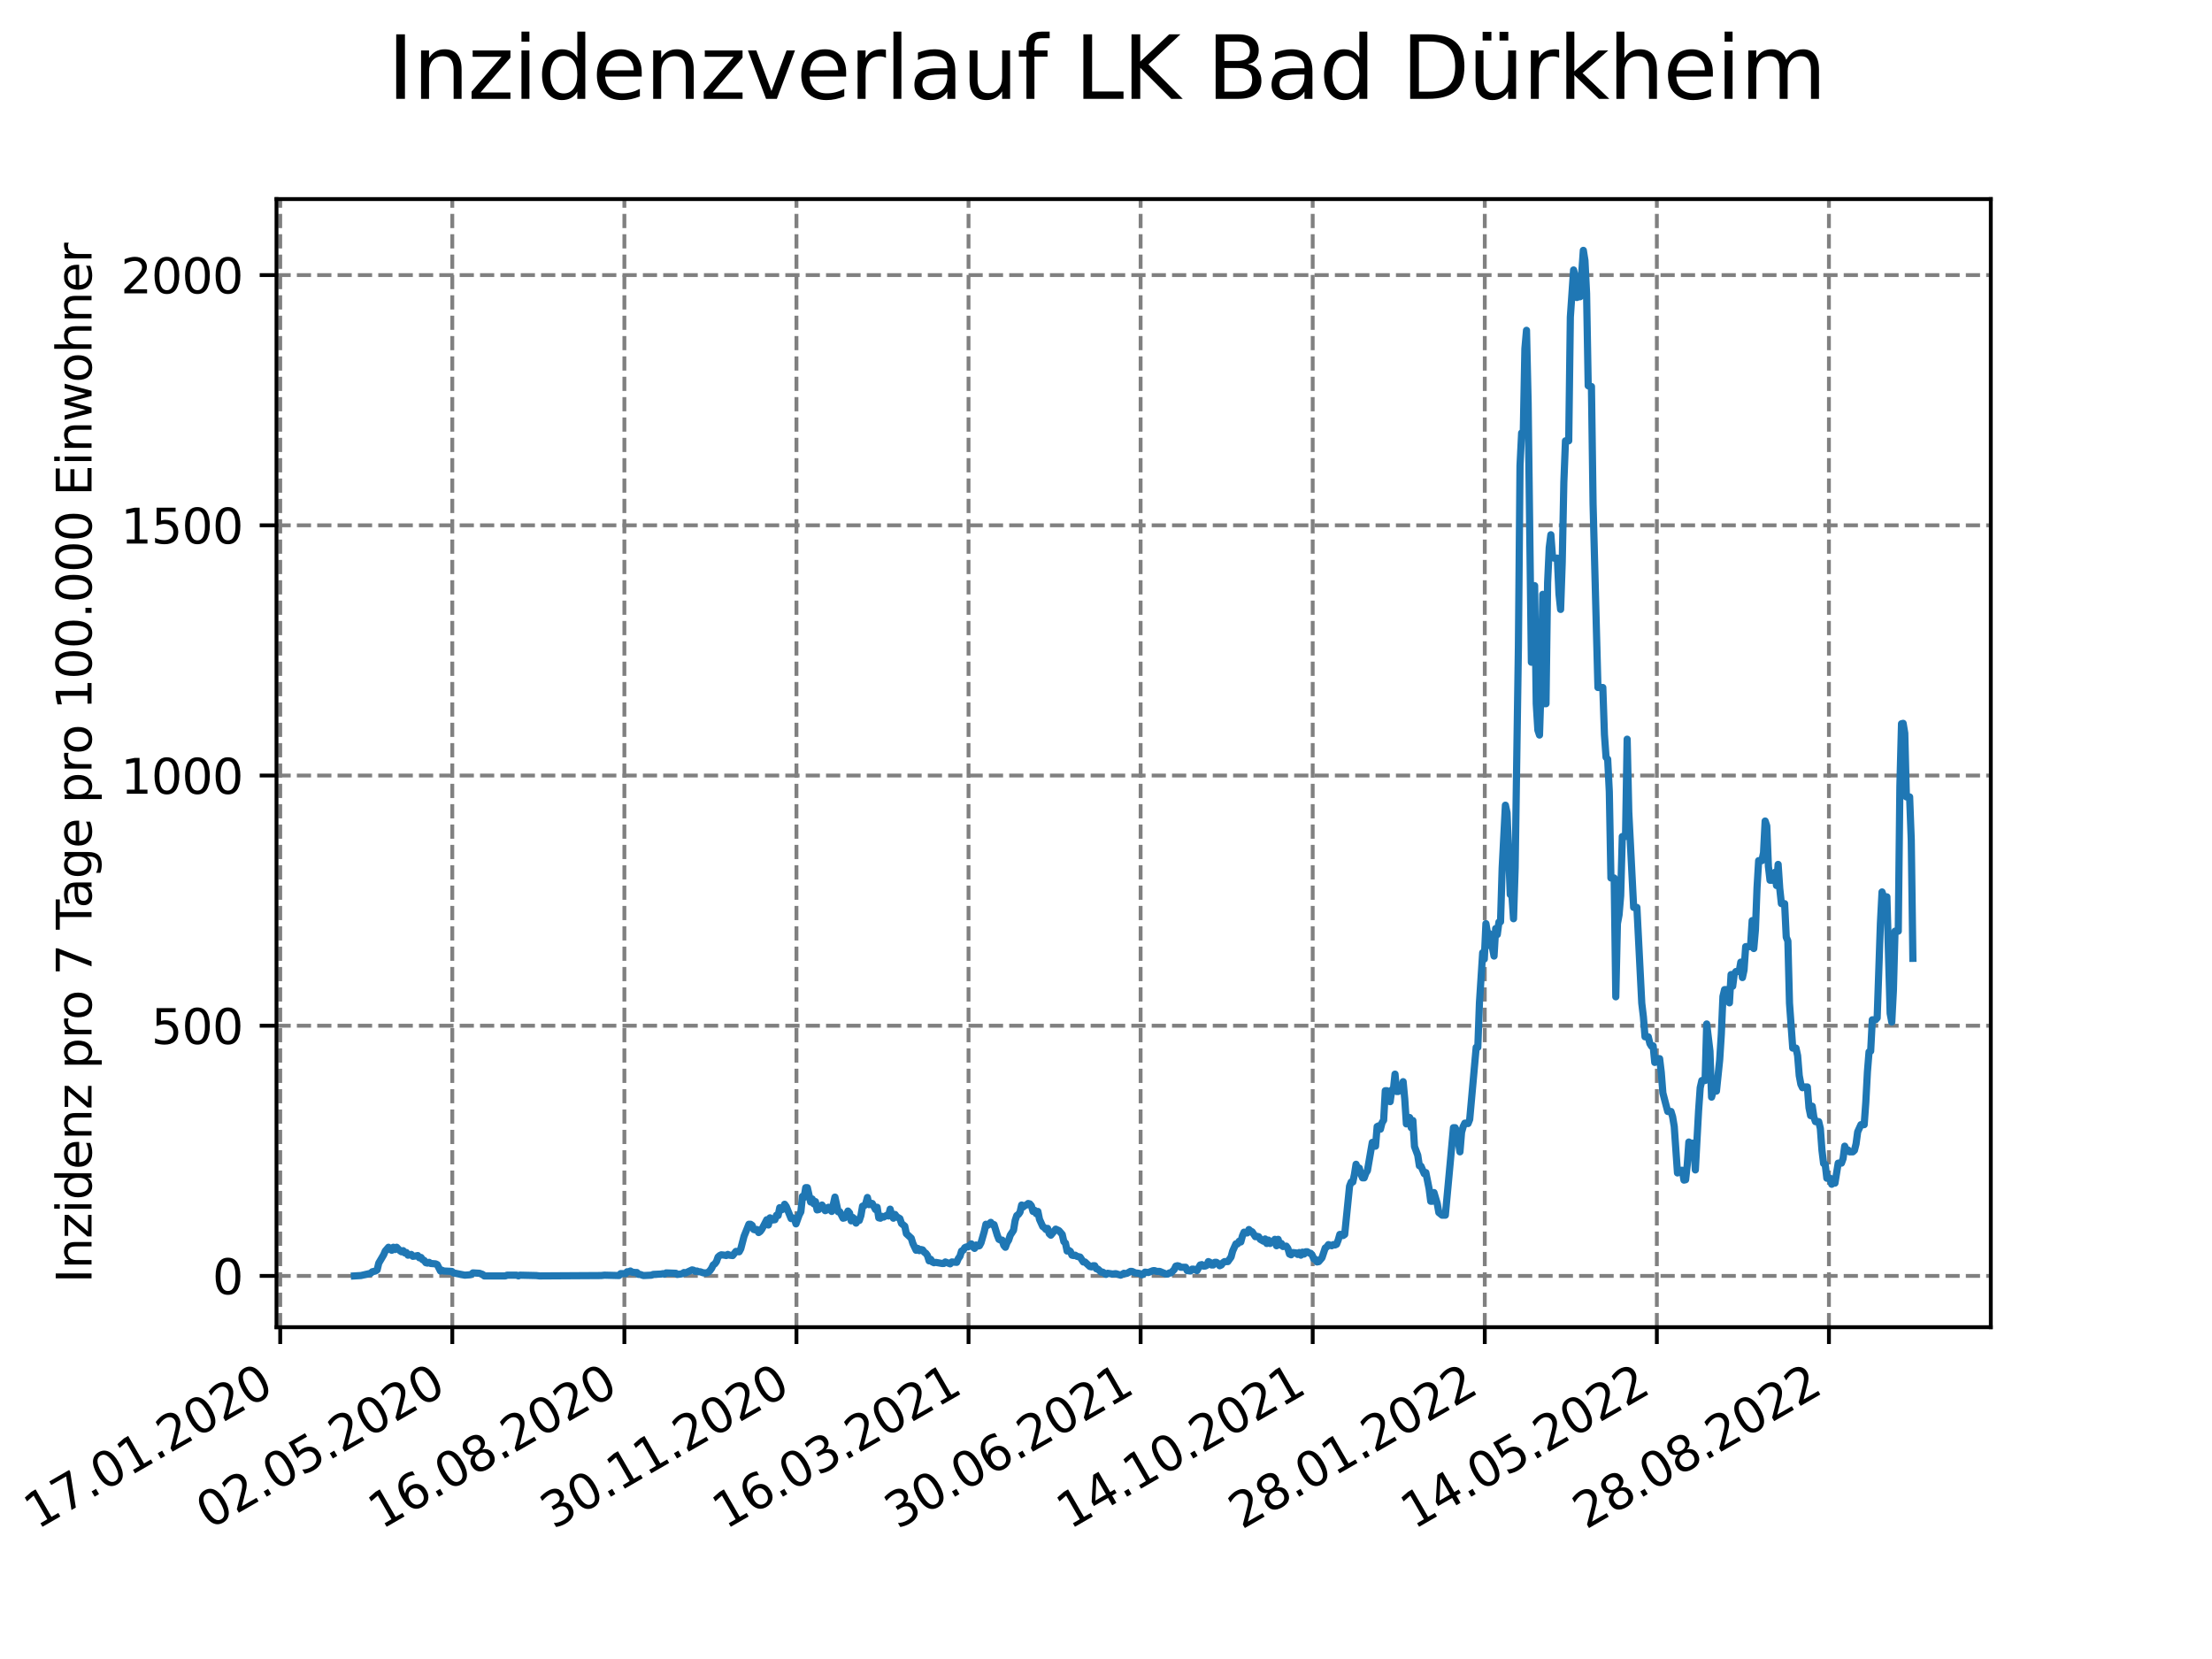 <?xml version="1.0" encoding="utf-8" standalone="no"?>
<!DOCTYPE svg PUBLIC "-//W3C//DTD SVG 1.1//EN"
  "http://www.w3.org/Graphics/SVG/1.1/DTD/svg11.dtd">
<svg xmlns:xlink="http://www.w3.org/1999/xlink" width="460.8pt" height="345.6pt" viewBox="0 0 460.8 345.6" xmlns="http://www.w3.org/2000/svg" version="1.1">
 <defs>
  <style type="text/css">*{stroke-linejoin: round; stroke-linecap: butt}</style>
 </defs>
 <g id="figure_1">
  <g id="patch_1">
   <path d="M 0 345.6 
L 460.8 345.6 
L 460.8 0 
L 0 0 
z
" style="fill: #ffffff"/>
  </g>
  <g id="axes_1">
   <g id="patch_2">
    <path d="M 57.6 276.48 
L 414.72 276.48 
L 414.72 41.472 
L 57.6 41.472 
z
" style="fill: #ffffff"/>
   </g>
   <g id="matplotlib.axis_1">
    <g id="xtick_1">
     <g id="line2d_1">
      <path d="M 58.375 276.48 
L 58.375 41.472 
" clip-path="url(#p7e51a3eec5)" style="fill: none; stroke-dasharray: 2.96,1.28; stroke-dashoffset: 0; stroke: #808080; stroke-width: 0.8"/>
     </g>
     <g id="line2d_2">
      <defs>
       <path id="m99f8547576" d="M 0 0 
L 0 3.5 
" style="stroke: #000000; stroke-width: 0.8"/>
      </defs>
      <g>
       <use xlink:href="#m99f8547576" x="58.375" y="276.48" style="stroke: #000000; stroke-width: 0.8"/>
      </g>
     </g>
     <g id="text_1">
      <!-- 17.01.2020 -->
      <g transform="translate(7.75 318.689) rotate(-30) scale(0.1 -0.1)">
       <defs>
        <path id="DejaVuSans-31" d="M 794 531 
L 1825 531 
L 1825 4091 
L 703 3866 
L 703 4441 
L 1819 4666 
L 2450 4666 
L 2450 531 
L 3481 531 
L 3481 0 
L 794 0 
L 794 531 
z
" transform="scale(0.016)"/>
        <path id="DejaVuSans-37" d="M 525 4666 
L 3525 4666 
L 3525 4397 
L 1831 0 
L 1172 0 
L 2766 4134 
L 525 4134 
L 525 4666 
z
" transform="scale(0.016)"/>
        <path id="DejaVuSans-2e" d="M 684 794 
L 1344 794 
L 1344 0 
L 684 0 
L 684 794 
z
" transform="scale(0.016)"/>
        <path id="DejaVuSans-30" d="M 2034 4250 
Q 1547 4250 1301 3770 
Q 1056 3291 1056 2328 
Q 1056 1369 1301 889 
Q 1547 409 2034 409 
Q 2525 409 2770 889 
Q 3016 1369 3016 2328 
Q 3016 3291 2770 3770 
Q 2525 4250 2034 4250 
z
M 2034 4750 
Q 2819 4750 3233 4129 
Q 3647 3509 3647 2328 
Q 3647 1150 3233 529 
Q 2819 -91 2034 -91 
Q 1250 -91 836 529 
Q 422 1150 422 2328 
Q 422 3509 836 4129 
Q 1250 4750 2034 4750 
z
" transform="scale(0.016)"/>
        <path id="DejaVuSans-32" d="M 1228 531 
L 3431 531 
L 3431 0 
L 469 0 
L 469 531 
Q 828 903 1448 1529 
Q 2069 2156 2228 2338 
Q 2531 2678 2651 2914 
Q 2772 3150 2772 3378 
Q 2772 3750 2511 3984 
Q 2250 4219 1831 4219 
Q 1534 4219 1204 4116 
Q 875 4013 500 3803 
L 500 4441 
Q 881 4594 1212 4672 
Q 1544 4750 1819 4750 
Q 2544 4750 2975 4387 
Q 3406 4025 3406 3419 
Q 3406 3131 3298 2873 
Q 3191 2616 2906 2266 
Q 2828 2175 2409 1742 
Q 1991 1309 1228 531 
z
" transform="scale(0.016)"/>
       </defs>
       <use xlink:href="#DejaVuSans-31"/>
       <use xlink:href="#DejaVuSans-37" x="63.623"/>
       <use xlink:href="#DejaVuSans-2e" x="127.246"/>
       <use xlink:href="#DejaVuSans-30" x="159.033"/>
       <use xlink:href="#DejaVuSans-31" x="222.656"/>
       <use xlink:href="#DejaVuSans-2e" x="286.279"/>
       <use xlink:href="#DejaVuSans-32" x="318.066"/>
       <use xlink:href="#DejaVuSans-30" x="381.689"/>
       <use xlink:href="#DejaVuSans-32" x="445.312"/>
       <use xlink:href="#DejaVuSans-30" x="508.936"/>
      </g>
     </g>
    </g>
    <g id="xtick_2">
     <g id="line2d_3">
      <path d="M 94.222 276.48 
L 94.222 41.472 
" clip-path="url(#p7e51a3eec5)" style="fill: none; stroke-dasharray: 2.96,1.28; stroke-dashoffset: 0; stroke: #808080; stroke-width: 0.8"/>
     </g>
     <g id="line2d_4">
      <g>
       <use xlink:href="#m99f8547576" x="94.222" y="276.48" style="stroke: #000000; stroke-width: 0.8"/>
      </g>
     </g>
     <g id="text_2">
      <!-- 02.05.2020 -->
      <g transform="translate(43.597 318.689) rotate(-30) scale(0.1 -0.1)">
       <defs>
        <path id="DejaVuSans-35" d="M 691 4666 
L 3169 4666 
L 3169 4134 
L 1269 4134 
L 1269 2991 
Q 1406 3038 1543 3061 
Q 1681 3084 1819 3084 
Q 2600 3084 3056 2656 
Q 3513 2228 3513 1497 
Q 3513 744 3044 326 
Q 2575 -91 1722 -91 
Q 1428 -91 1123 -41 
Q 819 9 494 109 
L 494 744 
Q 775 591 1075 516 
Q 1375 441 1709 441 
Q 2250 441 2565 725 
Q 2881 1009 2881 1497 
Q 2881 1984 2565 2268 
Q 2250 2553 1709 2553 
Q 1456 2553 1204 2497 
Q 953 2441 691 2322 
L 691 4666 
z
" transform="scale(0.016)"/>
       </defs>
       <use xlink:href="#DejaVuSans-30"/>
       <use xlink:href="#DejaVuSans-32" x="63.623"/>
       <use xlink:href="#DejaVuSans-2e" x="127.246"/>
       <use xlink:href="#DejaVuSans-30" x="159.033"/>
       <use xlink:href="#DejaVuSans-35" x="222.656"/>
       <use xlink:href="#DejaVuSans-2e" x="286.279"/>
       <use xlink:href="#DejaVuSans-32" x="318.066"/>
       <use xlink:href="#DejaVuSans-30" x="381.689"/>
       <use xlink:href="#DejaVuSans-32" x="445.312"/>
       <use xlink:href="#DejaVuSans-30" x="508.936"/>
      </g>
     </g>
    </g>
    <g id="xtick_3">
     <g id="line2d_5">
      <path d="M 130.07 276.48 
L 130.07 41.472 
" clip-path="url(#p7e51a3eec5)" style="fill: none; stroke-dasharray: 2.96,1.28; stroke-dashoffset: 0; stroke: #808080; stroke-width: 0.8"/>
     </g>
     <g id="line2d_6">
      <g>
       <use xlink:href="#m99f8547576" x="130.07" y="276.48" style="stroke: #000000; stroke-width: 0.8"/>
      </g>
     </g>
     <g id="text_3">
      <!-- 16.08.2020 -->
      <g transform="translate(79.444 318.689) rotate(-30) scale(0.1 -0.1)">
       <defs>
        <path id="DejaVuSans-36" d="M 2113 2584 
Q 1688 2584 1439 2293 
Q 1191 2003 1191 1497 
Q 1191 994 1439 701 
Q 1688 409 2113 409 
Q 2538 409 2786 701 
Q 3034 994 3034 1497 
Q 3034 2003 2786 2293 
Q 2538 2584 2113 2584 
z
M 3366 4563 
L 3366 3988 
Q 3128 4100 2886 4159 
Q 2644 4219 2406 4219 
Q 1781 4219 1451 3797 
Q 1122 3375 1075 2522 
Q 1259 2794 1537 2939 
Q 1816 3084 2150 3084 
Q 2853 3084 3261 2657 
Q 3669 2231 3669 1497 
Q 3669 778 3244 343 
Q 2819 -91 2113 -91 
Q 1303 -91 875 529 
Q 447 1150 447 2328 
Q 447 3434 972 4092 
Q 1497 4750 2381 4750 
Q 2619 4750 2861 4703 
Q 3103 4656 3366 4563 
z
" transform="scale(0.016)"/>
        <path id="DejaVuSans-38" d="M 2034 2216 
Q 1584 2216 1326 1975 
Q 1069 1734 1069 1313 
Q 1069 891 1326 650 
Q 1584 409 2034 409 
Q 2484 409 2743 651 
Q 3003 894 3003 1313 
Q 3003 1734 2745 1975 
Q 2488 2216 2034 2216 
z
M 1403 2484 
Q 997 2584 770 2862 
Q 544 3141 544 3541 
Q 544 4100 942 4425 
Q 1341 4750 2034 4750 
Q 2731 4750 3128 4425 
Q 3525 4100 3525 3541 
Q 3525 3141 3298 2862 
Q 3072 2584 2669 2484 
Q 3125 2378 3379 2068 
Q 3634 1759 3634 1313 
Q 3634 634 3220 271 
Q 2806 -91 2034 -91 
Q 1263 -91 848 271 
Q 434 634 434 1313 
Q 434 1759 690 2068 
Q 947 2378 1403 2484 
z
M 1172 3481 
Q 1172 3119 1398 2916 
Q 1625 2713 2034 2713 
Q 2441 2713 2670 2916 
Q 2900 3119 2900 3481 
Q 2900 3844 2670 4047 
Q 2441 4250 2034 4250 
Q 1625 4250 1398 4047 
Q 1172 3844 1172 3481 
z
" transform="scale(0.016)"/>
       </defs>
       <use xlink:href="#DejaVuSans-31"/>
       <use xlink:href="#DejaVuSans-36" x="63.623"/>
       <use xlink:href="#DejaVuSans-2e" x="127.246"/>
       <use xlink:href="#DejaVuSans-30" x="159.033"/>
       <use xlink:href="#DejaVuSans-38" x="222.656"/>
       <use xlink:href="#DejaVuSans-2e" x="286.279"/>
       <use xlink:href="#DejaVuSans-32" x="318.066"/>
       <use xlink:href="#DejaVuSans-30" x="381.689"/>
       <use xlink:href="#DejaVuSans-32" x="445.312"/>
       <use xlink:href="#DejaVuSans-30" x="508.936"/>
      </g>
     </g>
    </g>
    <g id="xtick_4">
     <g id="line2d_7">
      <path d="M 165.917 276.48 
L 165.917 41.472 
" clip-path="url(#p7e51a3eec5)" style="fill: none; stroke-dasharray: 2.96,1.28; stroke-dashoffset: 0; stroke: #808080; stroke-width: 0.8"/>
     </g>
     <g id="line2d_8">
      <g>
       <use xlink:href="#m99f8547576" x="165.917" y="276.48" style="stroke: #000000; stroke-width: 0.8"/>
      </g>
     </g>
     <g id="text_4">
      <!-- 30.11.2020 -->
      <g transform="translate(115.292 318.689) rotate(-30) scale(0.1 -0.1)">
       <defs>
        <path id="DejaVuSans-33" d="M 2597 2516 
Q 3050 2419 3304 2112 
Q 3559 1806 3559 1356 
Q 3559 666 3084 287 
Q 2609 -91 1734 -91 
Q 1441 -91 1130 -33 
Q 819 25 488 141 
L 488 750 
Q 750 597 1062 519 
Q 1375 441 1716 441 
Q 2309 441 2620 675 
Q 2931 909 2931 1356 
Q 2931 1769 2642 2001 
Q 2353 2234 1838 2234 
L 1294 2234 
L 1294 2753 
L 1863 2753 
Q 2328 2753 2575 2939 
Q 2822 3125 2822 3475 
Q 2822 3834 2567 4026 
Q 2313 4219 1838 4219 
Q 1578 4219 1281 4162 
Q 984 4106 628 3988 
L 628 4550 
Q 988 4650 1302 4700 
Q 1616 4750 1894 4750 
Q 2613 4750 3031 4423 
Q 3450 4097 3450 3541 
Q 3450 3153 3228 2886 
Q 3006 2619 2597 2516 
z
" transform="scale(0.016)"/>
       </defs>
       <use xlink:href="#DejaVuSans-33"/>
       <use xlink:href="#DejaVuSans-30" x="63.623"/>
       <use xlink:href="#DejaVuSans-2e" x="127.246"/>
       <use xlink:href="#DejaVuSans-31" x="159.033"/>
       <use xlink:href="#DejaVuSans-31" x="222.656"/>
       <use xlink:href="#DejaVuSans-2e" x="286.279"/>
       <use xlink:href="#DejaVuSans-32" x="318.066"/>
       <use xlink:href="#DejaVuSans-30" x="381.689"/>
       <use xlink:href="#DejaVuSans-32" x="445.312"/>
       <use xlink:href="#DejaVuSans-30" x="508.936"/>
      </g>
     </g>
    </g>
    <g id="xtick_5">
     <g id="line2d_9">
      <path d="M 201.764 276.48 
L 201.764 41.472 
" clip-path="url(#p7e51a3eec5)" style="fill: none; stroke-dasharray: 2.96,1.28; stroke-dashoffset: 0; stroke: #808080; stroke-width: 0.8"/>
     </g>
     <g id="line2d_10">
      <g>
       <use xlink:href="#m99f8547576" x="201.764" y="276.48" style="stroke: #000000; stroke-width: 0.8"/>
      </g>
     </g>
     <g id="text_5">
      <!-- 16.03.2021 -->
      <g transform="translate(151.139 318.689) rotate(-30) scale(0.1 -0.1)">
       <use xlink:href="#DejaVuSans-31"/>
       <use xlink:href="#DejaVuSans-36" x="63.623"/>
       <use xlink:href="#DejaVuSans-2e" x="127.246"/>
       <use xlink:href="#DejaVuSans-30" x="159.033"/>
       <use xlink:href="#DejaVuSans-33" x="222.656"/>
       <use xlink:href="#DejaVuSans-2e" x="286.279"/>
       <use xlink:href="#DejaVuSans-32" x="318.066"/>
       <use xlink:href="#DejaVuSans-30" x="381.689"/>
       <use xlink:href="#DejaVuSans-32" x="445.312"/>
       <use xlink:href="#DejaVuSans-31" x="508.936"/>
      </g>
     </g>
    </g>
    <g id="xtick_6">
     <g id="line2d_11">
      <path d="M 237.611 276.48 
L 237.611 41.472 
" clip-path="url(#p7e51a3eec5)" style="fill: none; stroke-dasharray: 2.96,1.28; stroke-dashoffset: 0; stroke: #808080; stroke-width: 0.8"/>
     </g>
     <g id="line2d_12">
      <g>
       <use xlink:href="#m99f8547576" x="237.611" y="276.48" style="stroke: #000000; stroke-width: 0.8"/>
      </g>
     </g>
     <g id="text_6">
      <!-- 30.06.2021 -->
      <g transform="translate(186.986 318.689) rotate(-30) scale(0.1 -0.1)">
       <use xlink:href="#DejaVuSans-33"/>
       <use xlink:href="#DejaVuSans-30" x="63.623"/>
       <use xlink:href="#DejaVuSans-2e" x="127.246"/>
       <use xlink:href="#DejaVuSans-30" x="159.033"/>
       <use xlink:href="#DejaVuSans-36" x="222.656"/>
       <use xlink:href="#DejaVuSans-2e" x="286.279"/>
       <use xlink:href="#DejaVuSans-32" x="318.066"/>
       <use xlink:href="#DejaVuSans-30" x="381.689"/>
       <use xlink:href="#DejaVuSans-32" x="445.312"/>
       <use xlink:href="#DejaVuSans-31" x="508.936"/>
      </g>
     </g>
    </g>
    <g id="xtick_7">
     <g id="line2d_13">
      <path d="M 273.459 276.48 
L 273.459 41.472 
" clip-path="url(#p7e51a3eec5)" style="fill: none; stroke-dasharray: 2.96,1.28; stroke-dashoffset: 0; stroke: #808080; stroke-width: 0.8"/>
     </g>
     <g id="line2d_14">
      <g>
       <use xlink:href="#m99f8547576" x="273.459" y="276.48" style="stroke: #000000; stroke-width: 0.8"/>
      </g>
     </g>
     <g id="text_7">
      <!-- 14.10.2021 -->
      <g transform="translate(222.833 318.689) rotate(-30) scale(0.1 -0.1)">
       <defs>
        <path id="DejaVuSans-34" d="M 2419 4116 
L 825 1625 
L 2419 1625 
L 2419 4116 
z
M 2253 4666 
L 3047 4666 
L 3047 1625 
L 3713 1625 
L 3713 1100 
L 3047 1100 
L 3047 0 
L 2419 0 
L 2419 1100 
L 313 1100 
L 313 1709 
L 2253 4666 
z
" transform="scale(0.016)"/>
       </defs>
       <use xlink:href="#DejaVuSans-31"/>
       <use xlink:href="#DejaVuSans-34" x="63.623"/>
       <use xlink:href="#DejaVuSans-2e" x="127.246"/>
       <use xlink:href="#DejaVuSans-31" x="159.033"/>
       <use xlink:href="#DejaVuSans-30" x="222.656"/>
       <use xlink:href="#DejaVuSans-2e" x="286.279"/>
       <use xlink:href="#DejaVuSans-32" x="318.066"/>
       <use xlink:href="#DejaVuSans-30" x="381.689"/>
       <use xlink:href="#DejaVuSans-32" x="445.312"/>
       <use xlink:href="#DejaVuSans-31" x="508.936"/>
      </g>
     </g>
    </g>
    <g id="xtick_8">
     <g id="line2d_15">
      <path d="M 309.306 276.48 
L 309.306 41.472 
" clip-path="url(#p7e51a3eec5)" style="fill: none; stroke-dasharray: 2.96,1.28; stroke-dashoffset: 0; stroke: #808080; stroke-width: 0.8"/>
     </g>
     <g id="line2d_16">
      <g>
       <use xlink:href="#m99f8547576" x="309.306" y="276.48" style="stroke: #000000; stroke-width: 0.8"/>
      </g>
     </g>
     <g id="text_8">
      <!-- 28.01.2022 -->
      <g transform="translate(258.681 318.689) rotate(-30) scale(0.1 -0.1)">
       <use xlink:href="#DejaVuSans-32"/>
       <use xlink:href="#DejaVuSans-38" x="63.623"/>
       <use xlink:href="#DejaVuSans-2e" x="127.246"/>
       <use xlink:href="#DejaVuSans-30" x="159.033"/>
       <use xlink:href="#DejaVuSans-31" x="222.656"/>
       <use xlink:href="#DejaVuSans-2e" x="286.279"/>
       <use xlink:href="#DejaVuSans-32" x="318.066"/>
       <use xlink:href="#DejaVuSans-30" x="381.689"/>
       <use xlink:href="#DejaVuSans-32" x="445.312"/>
       <use xlink:href="#DejaVuSans-32" x="508.936"/>
      </g>
     </g>
    </g>
    <g id="xtick_9">
     <g id="line2d_17">
      <path d="M 345.153 276.48 
L 345.153 41.472 
" clip-path="url(#p7e51a3eec5)" style="fill: none; stroke-dasharray: 2.96,1.28; stroke-dashoffset: 0; stroke: #808080; stroke-width: 0.8"/>
     </g>
     <g id="line2d_18">
      <g>
       <use xlink:href="#m99f8547576" x="345.153" y="276.48" style="stroke: #000000; stroke-width: 0.8"/>
      </g>
     </g>
     <g id="text_9">
      <!-- 14.05.2022 -->
      <g transform="translate(294.528 318.689) rotate(-30) scale(0.1 -0.1)">
       <use xlink:href="#DejaVuSans-31"/>
       <use xlink:href="#DejaVuSans-34" x="63.623"/>
       <use xlink:href="#DejaVuSans-2e" x="127.246"/>
       <use xlink:href="#DejaVuSans-30" x="159.033"/>
       <use xlink:href="#DejaVuSans-35" x="222.656"/>
       <use xlink:href="#DejaVuSans-2e" x="286.279"/>
       <use xlink:href="#DejaVuSans-32" x="318.066"/>
       <use xlink:href="#DejaVuSans-30" x="381.689"/>
       <use xlink:href="#DejaVuSans-32" x="445.312"/>
       <use xlink:href="#DejaVuSans-32" x="508.936"/>
      </g>
     </g>
    </g>
    <g id="xtick_10">
     <g id="line2d_19">
      <path d="M 381 276.48 
L 381 41.472 
" clip-path="url(#p7e51a3eec5)" style="fill: none; stroke-dasharray: 2.96,1.28; stroke-dashoffset: 0; stroke: #808080; stroke-width: 0.8"/>
     </g>
     <g id="line2d_20">
      <g>
       <use xlink:href="#m99f8547576" x="381" y="276.48" style="stroke: #000000; stroke-width: 0.8"/>
      </g>
     </g>
     <g id="text_10">
      <!-- 28.08.2022 -->
      <g transform="translate(330.375 318.689) rotate(-30) scale(0.1 -0.1)">
       <use xlink:href="#DejaVuSans-32"/>
       <use xlink:href="#DejaVuSans-38" x="63.623"/>
       <use xlink:href="#DejaVuSans-2e" x="127.246"/>
       <use xlink:href="#DejaVuSans-30" x="159.033"/>
       <use xlink:href="#DejaVuSans-38" x="222.656"/>
       <use xlink:href="#DejaVuSans-2e" x="286.279"/>
       <use xlink:href="#DejaVuSans-32" x="318.066"/>
       <use xlink:href="#DejaVuSans-30" x="381.689"/>
       <use xlink:href="#DejaVuSans-32" x="445.312"/>
       <use xlink:href="#DejaVuSans-32" x="508.936"/>
      </g>
     </g>
    </g>
   </g>
   <g id="matplotlib.axis_2">
    <g id="ytick_1">
     <g id="line2d_21">
      <path d="M 57.6 265.798 
L 414.72 265.798 
" clip-path="url(#p7e51a3eec5)" style="fill: none; stroke-dasharray: 2.96,1.28; stroke-dashoffset: 0; stroke: #808080; stroke-width: 0.8"/>
     </g>
     <g id="line2d_22">
      <defs>
       <path id="m92d1b3ac82" d="M 0 0 
L -3.5 0 
" style="stroke: #000000; stroke-width: 0.8"/>
      </defs>
      <g>
       <use xlink:href="#m92d1b3ac82" x="57.6" y="265.798" style="stroke: #000000; stroke-width: 0.8"/>
      </g>
     </g>
     <g id="text_11">
      <!-- 0 -->
      <g transform="translate(44.237 269.597) scale(0.1 -0.1)">
       <use xlink:href="#DejaVuSans-30"/>
      </g>
     </g>
    </g>
    <g id="ytick_2">
     <g id="line2d_23">
      <path d="M 57.6 213.675 
L 414.72 213.675 
" clip-path="url(#p7e51a3eec5)" style="fill: none; stroke-dasharray: 2.96,1.28; stroke-dashoffset: 0; stroke: #808080; stroke-width: 0.8"/>
     </g>
     <g id="line2d_24">
      <g>
       <use xlink:href="#m92d1b3ac82" x="57.6" y="213.675" style="stroke: #000000; stroke-width: 0.8"/>
      </g>
     </g>
     <g id="text_12">
      <!-- 500 -->
      <g transform="translate(31.512 217.474) scale(0.1 -0.1)">
       <use xlink:href="#DejaVuSans-35"/>
       <use xlink:href="#DejaVuSans-30" x="63.623"/>
       <use xlink:href="#DejaVuSans-30" x="127.246"/>
      </g>
     </g>
    </g>
    <g id="ytick_3">
     <g id="line2d_25">
      <path d="M 57.6 161.552 
L 414.72 161.552 
" clip-path="url(#p7e51a3eec5)" style="fill: none; stroke-dasharray: 2.96,1.28; stroke-dashoffset: 0; stroke: #808080; stroke-width: 0.8"/>
     </g>
     <g id="line2d_26">
      <g>
       <use xlink:href="#m92d1b3ac82" x="57.6" y="161.552" style="stroke: #000000; stroke-width: 0.8"/>
      </g>
     </g>
     <g id="text_13">
      <!-- 1000 -->
      <g transform="translate(25.15 165.352) scale(0.1 -0.1)">
       <use xlink:href="#DejaVuSans-31"/>
       <use xlink:href="#DejaVuSans-30" x="63.623"/>
       <use xlink:href="#DejaVuSans-30" x="127.246"/>
       <use xlink:href="#DejaVuSans-30" x="190.869"/>
      </g>
     </g>
    </g>
    <g id="ytick_4">
     <g id="line2d_27">
      <path d="M 57.6 109.43 
L 414.72 109.43 
" clip-path="url(#p7e51a3eec5)" style="fill: none; stroke-dasharray: 2.96,1.28; stroke-dashoffset: 0; stroke: #808080; stroke-width: 0.8"/>
     </g>
     <g id="line2d_28">
      <g>
       <use xlink:href="#m92d1b3ac82" x="57.6" y="109.43" style="stroke: #000000; stroke-width: 0.8"/>
      </g>
     </g>
     <g id="text_14">
      <!-- 1500 -->
      <g transform="translate(25.15 113.229) scale(0.1 -0.1)">
       <use xlink:href="#DejaVuSans-31"/>
       <use xlink:href="#DejaVuSans-35" x="63.623"/>
       <use xlink:href="#DejaVuSans-30" x="127.246"/>
       <use xlink:href="#DejaVuSans-30" x="190.869"/>
      </g>
     </g>
    </g>
    <g id="ytick_5">
     <g id="line2d_29">
      <path d="M 57.6 57.307 
L 414.72 57.307 
" clip-path="url(#p7e51a3eec5)" style="fill: none; stroke-dasharray: 2.96,1.28; stroke-dashoffset: 0; stroke: #808080; stroke-width: 0.8"/>
     </g>
     <g id="line2d_30">
      <g>
       <use xlink:href="#m92d1b3ac82" x="57.6" y="57.307" style="stroke: #000000; stroke-width: 0.8"/>
      </g>
     </g>
     <g id="text_15">
      <!-- 2000 -->
      <g transform="translate(25.15 61.106) scale(0.1 -0.1)">
       <use xlink:href="#DejaVuSans-32"/>
       <use xlink:href="#DejaVuSans-30" x="63.623"/>
       <use xlink:href="#DejaVuSans-30" x="127.246"/>
       <use xlink:href="#DejaVuSans-30" x="190.869"/>
      </g>
     </g>
    </g>
    <g id="text_16">
     <!-- Inzidenz pro 7 Tage pro 100.000 Einwohner -->
     <g transform="translate(19.07 267.301) rotate(-90) scale(0.1 -0.1)">
      <defs>
       <path id="DejaVuSans-49" d="M 628 4666 
L 1259 4666 
L 1259 0 
L 628 0 
L 628 4666 
z
" transform="scale(0.016)"/>
       <path id="DejaVuSans-6e" d="M 3513 2113 
L 3513 0 
L 2938 0 
L 2938 2094 
Q 2938 2591 2744 2837 
Q 2550 3084 2163 3084 
Q 1697 3084 1428 2787 
Q 1159 2491 1159 1978 
L 1159 0 
L 581 0 
L 581 3500 
L 1159 3500 
L 1159 2956 
Q 1366 3272 1645 3428 
Q 1925 3584 2291 3584 
Q 2894 3584 3203 3211 
Q 3513 2838 3513 2113 
z
" transform="scale(0.016)"/>
       <path id="DejaVuSans-7a" d="M 353 3500 
L 3084 3500 
L 3084 2975 
L 922 459 
L 3084 459 
L 3084 0 
L 275 0 
L 275 525 
L 2438 3041 
L 353 3041 
L 353 3500 
z
" transform="scale(0.016)"/>
       <path id="DejaVuSans-69" d="M 603 3500 
L 1178 3500 
L 1178 0 
L 603 0 
L 603 3500 
z
M 603 4863 
L 1178 4863 
L 1178 4134 
L 603 4134 
L 603 4863 
z
" transform="scale(0.016)"/>
       <path id="DejaVuSans-64" d="M 2906 2969 
L 2906 4863 
L 3481 4863 
L 3481 0 
L 2906 0 
L 2906 525 
Q 2725 213 2448 61 
Q 2172 -91 1784 -91 
Q 1150 -91 751 415 
Q 353 922 353 1747 
Q 353 2572 751 3078 
Q 1150 3584 1784 3584 
Q 2172 3584 2448 3432 
Q 2725 3281 2906 2969 
z
M 947 1747 
Q 947 1113 1208 752 
Q 1469 391 1925 391 
Q 2381 391 2643 752 
Q 2906 1113 2906 1747 
Q 2906 2381 2643 2742 
Q 2381 3103 1925 3103 
Q 1469 3103 1208 2742 
Q 947 2381 947 1747 
z
" transform="scale(0.016)"/>
       <path id="DejaVuSans-65" d="M 3597 1894 
L 3597 1613 
L 953 1613 
Q 991 1019 1311 708 
Q 1631 397 2203 397 
Q 2534 397 2845 478 
Q 3156 559 3463 722 
L 3463 178 
Q 3153 47 2828 -22 
Q 2503 -91 2169 -91 
Q 1331 -91 842 396 
Q 353 884 353 1716 
Q 353 2575 817 3079 
Q 1281 3584 2069 3584 
Q 2775 3584 3186 3129 
Q 3597 2675 3597 1894 
z
M 3022 2063 
Q 3016 2534 2758 2815 
Q 2500 3097 2075 3097 
Q 1594 3097 1305 2825 
Q 1016 2553 972 2059 
L 3022 2063 
z
" transform="scale(0.016)"/>
       <path id="DejaVuSans-20" transform="scale(0.016)"/>
       <path id="DejaVuSans-70" d="M 1159 525 
L 1159 -1331 
L 581 -1331 
L 581 3500 
L 1159 3500 
L 1159 2969 
Q 1341 3281 1617 3432 
Q 1894 3584 2278 3584 
Q 2916 3584 3314 3078 
Q 3713 2572 3713 1747 
Q 3713 922 3314 415 
Q 2916 -91 2278 -91 
Q 1894 -91 1617 61 
Q 1341 213 1159 525 
z
M 3116 1747 
Q 3116 2381 2855 2742 
Q 2594 3103 2138 3103 
Q 1681 3103 1420 2742 
Q 1159 2381 1159 1747 
Q 1159 1113 1420 752 
Q 1681 391 2138 391 
Q 2594 391 2855 752 
Q 3116 1113 3116 1747 
z
" transform="scale(0.016)"/>
       <path id="DejaVuSans-72" d="M 2631 2963 
Q 2534 3019 2420 3045 
Q 2306 3072 2169 3072 
Q 1681 3072 1420 2755 
Q 1159 2438 1159 1844 
L 1159 0 
L 581 0 
L 581 3500 
L 1159 3500 
L 1159 2956 
Q 1341 3275 1631 3429 
Q 1922 3584 2338 3584 
Q 2397 3584 2469 3576 
Q 2541 3569 2628 3553 
L 2631 2963 
z
" transform="scale(0.016)"/>
       <path id="DejaVuSans-6f" d="M 1959 3097 
Q 1497 3097 1228 2736 
Q 959 2375 959 1747 
Q 959 1119 1226 758 
Q 1494 397 1959 397 
Q 2419 397 2687 759 
Q 2956 1122 2956 1747 
Q 2956 2369 2687 2733 
Q 2419 3097 1959 3097 
z
M 1959 3584 
Q 2709 3584 3137 3096 
Q 3566 2609 3566 1747 
Q 3566 888 3137 398 
Q 2709 -91 1959 -91 
Q 1206 -91 779 398 
Q 353 888 353 1747 
Q 353 2609 779 3096 
Q 1206 3584 1959 3584 
z
" transform="scale(0.016)"/>
       <path id="DejaVuSans-54" d="M -19 4666 
L 3928 4666 
L 3928 4134 
L 2272 4134 
L 2272 0 
L 1638 0 
L 1638 4134 
L -19 4134 
L -19 4666 
z
" transform="scale(0.016)"/>
       <path id="DejaVuSans-61" d="M 2194 1759 
Q 1497 1759 1228 1600 
Q 959 1441 959 1056 
Q 959 750 1161 570 
Q 1363 391 1709 391 
Q 2188 391 2477 730 
Q 2766 1069 2766 1631 
L 2766 1759 
L 2194 1759 
z
M 3341 1997 
L 3341 0 
L 2766 0 
L 2766 531 
Q 2569 213 2275 61 
Q 1981 -91 1556 -91 
Q 1019 -91 701 211 
Q 384 513 384 1019 
Q 384 1609 779 1909 
Q 1175 2209 1959 2209 
L 2766 2209 
L 2766 2266 
Q 2766 2663 2505 2880 
Q 2244 3097 1772 3097 
Q 1472 3097 1187 3025 
Q 903 2953 641 2809 
L 641 3341 
Q 956 3463 1253 3523 
Q 1550 3584 1831 3584 
Q 2591 3584 2966 3190 
Q 3341 2797 3341 1997 
z
" transform="scale(0.016)"/>
       <path id="DejaVuSans-67" d="M 2906 1791 
Q 2906 2416 2648 2759 
Q 2391 3103 1925 3103 
Q 1463 3103 1205 2759 
Q 947 2416 947 1791 
Q 947 1169 1205 825 
Q 1463 481 1925 481 
Q 2391 481 2648 825 
Q 2906 1169 2906 1791 
z
M 3481 434 
Q 3481 -459 3084 -895 
Q 2688 -1331 1869 -1331 
Q 1566 -1331 1297 -1286 
Q 1028 -1241 775 -1147 
L 775 -588 
Q 1028 -725 1275 -790 
Q 1522 -856 1778 -856 
Q 2344 -856 2625 -561 
Q 2906 -266 2906 331 
L 2906 616 
Q 2728 306 2450 153 
Q 2172 0 1784 0 
Q 1141 0 747 490 
Q 353 981 353 1791 
Q 353 2603 747 3093 
Q 1141 3584 1784 3584 
Q 2172 3584 2450 3431 
Q 2728 3278 2906 2969 
L 2906 3500 
L 3481 3500 
L 3481 434 
z
" transform="scale(0.016)"/>
       <path id="DejaVuSans-45" d="M 628 4666 
L 3578 4666 
L 3578 4134 
L 1259 4134 
L 1259 2753 
L 3481 2753 
L 3481 2222 
L 1259 2222 
L 1259 531 
L 3634 531 
L 3634 0 
L 628 0 
L 628 4666 
z
" transform="scale(0.016)"/>
       <path id="DejaVuSans-77" d="M 269 3500 
L 844 3500 
L 1563 769 
L 2278 3500 
L 2956 3500 
L 3675 769 
L 4391 3500 
L 4966 3500 
L 4050 0 
L 3372 0 
L 2619 2869 
L 1863 0 
L 1184 0 
L 269 3500 
z
" transform="scale(0.016)"/>
       <path id="DejaVuSans-68" d="M 3513 2113 
L 3513 0 
L 2938 0 
L 2938 2094 
Q 2938 2591 2744 2837 
Q 2550 3084 2163 3084 
Q 1697 3084 1428 2787 
Q 1159 2491 1159 1978 
L 1159 0 
L 581 0 
L 581 4863 
L 1159 4863 
L 1159 2956 
Q 1366 3272 1645 3428 
Q 1925 3584 2291 3584 
Q 2894 3584 3203 3211 
Q 3513 2838 3513 2113 
z
" transform="scale(0.016)"/>
      </defs>
      <use xlink:href="#DejaVuSans-49"/>
      <use xlink:href="#DejaVuSans-6e" x="29.492"/>
      <use xlink:href="#DejaVuSans-7a" x="92.871"/>
      <use xlink:href="#DejaVuSans-69" x="145.361"/>
      <use xlink:href="#DejaVuSans-64" x="173.145"/>
      <use xlink:href="#DejaVuSans-65" x="236.621"/>
      <use xlink:href="#DejaVuSans-6e" x="298.145"/>
      <use xlink:href="#DejaVuSans-7a" x="361.523"/>
      <use xlink:href="#DejaVuSans-20" x="414.014"/>
      <use xlink:href="#DejaVuSans-70" x="445.801"/>
      <use xlink:href="#DejaVuSans-72" x="509.277"/>
      <use xlink:href="#DejaVuSans-6f" x="548.141"/>
      <use xlink:href="#DejaVuSans-20" x="609.322"/>
      <use xlink:href="#DejaVuSans-37" x="641.109"/>
      <use xlink:href="#DejaVuSans-20" x="704.732"/>
      <use xlink:href="#DejaVuSans-54" x="736.52"/>
      <use xlink:href="#DejaVuSans-61" x="781.104"/>
      <use xlink:href="#DejaVuSans-67" x="842.383"/>
      <use xlink:href="#DejaVuSans-65" x="905.859"/>
      <use xlink:href="#DejaVuSans-20" x="967.383"/>
      <use xlink:href="#DejaVuSans-70" x="999.17"/>
      <use xlink:href="#DejaVuSans-72" x="1062.646"/>
      <use xlink:href="#DejaVuSans-6f" x="1101.51"/>
      <use xlink:href="#DejaVuSans-20" x="1162.691"/>
      <use xlink:href="#DejaVuSans-31" x="1194.479"/>
      <use xlink:href="#DejaVuSans-30" x="1258.102"/>
      <use xlink:href="#DejaVuSans-30" x="1321.725"/>
      <use xlink:href="#DejaVuSans-2e" x="1385.348"/>
      <use xlink:href="#DejaVuSans-30" x="1417.135"/>
      <use xlink:href="#DejaVuSans-30" x="1480.758"/>
      <use xlink:href="#DejaVuSans-30" x="1544.381"/>
      <use xlink:href="#DejaVuSans-20" x="1608.004"/>
      <use xlink:href="#DejaVuSans-45" x="1639.791"/>
      <use xlink:href="#DejaVuSans-69" x="1702.975"/>
      <use xlink:href="#DejaVuSans-6e" x="1730.758"/>
      <use xlink:href="#DejaVuSans-77" x="1794.137"/>
      <use xlink:href="#DejaVuSans-6f" x="1875.924"/>
      <use xlink:href="#DejaVuSans-68" x="1937.105"/>
      <use xlink:href="#DejaVuSans-6e" x="2000.484"/>
      <use xlink:href="#DejaVuSans-65" x="2063.863"/>
      <use xlink:href="#DejaVuSans-72" x="2125.387"/>
     </g>
    </g>
   </g>
   <g id="line2d_31">
    <path d="M 73.833 265.798 
L 75.185 265.719 
L 77.215 265.248 
L 77.553 264.933 
L 78.229 264.776 
L 78.567 264.541 
L 78.905 263.126 
L 79.92 261.398 
L 80.258 260.612 
L 80.935 259.826 
L 81.273 260.298 
L 81.611 260.455 
L 81.949 259.826 
L 82.287 260.298 
L 82.625 259.826 
L 83.302 260.533 
L 83.64 260.769 
L 83.978 260.533 
L 84.316 261.005 
L 84.655 260.926 
L 84.993 261.476 
L 85.669 261.319 
L 86.007 261.712 
L 86.684 261.633 
L 87.022 261.555 
L 87.36 262.026 
L 87.698 261.948 
L 88.036 262.419 
L 88.375 262.576 
L 88.713 263.048 
L 89.051 263.126 
L 89.389 262.969 
L 89.727 263.205 
L 90.742 263.283 
L 91.08 263.441 
L 91.756 264.776 
L 92.095 264.619 
L 92.433 264.776 
L 94.124 264.855 
L 94.462 265.169 
L 96.829 265.641 
L 97.844 265.562 
L 98.182 265.484 
L 98.52 265.169 
L 99.873 265.248 
L 100.549 265.484 
L 100.887 265.798 
L 105.284 265.798 
L 105.622 265.641 
L 107.651 265.641 
L 107.989 265.798 
L 108.327 265.641 
L 111.709 265.719 
L 112.385 265.798 
L 125.236 265.719 
L 125.913 265.641 
L 128.956 265.719 
L 129.295 265.326 
L 130.309 265.326 
L 130.647 264.933 
L 130.985 264.933 
L 131.324 264.776 
L 131.662 265.012 
L 132.338 265.091 
L 132.676 265.091 
L 133.015 265.484 
L 133.353 265.484 
L 134.029 265.719 
L 135.72 265.641 
L 136.058 265.484 
L 137.749 265.405 
L 138.087 265.326 
L 138.425 265.405 
L 138.764 265.169 
L 140.793 265.248 
L 141.131 265.484 
L 141.807 265.405 
L 142.145 265.326 
L 142.484 265.091 
L 142.822 265.169 
L 144.175 264.541 
L 144.513 264.619 
L 144.851 264.855 
L 145.189 264.776 
L 145.527 264.933 
L 145.865 264.933 
L 146.542 265.169 
L 147.218 265.169 
L 147.556 265.012 
L 147.895 264.698 
L 148.233 264.226 
L 148.571 263.519 
L 148.909 263.283 
L 149.247 262.812 
L 149.585 261.869 
L 149.924 261.555 
L 150.262 261.398 
L 150.938 261.476 
L 151.276 261.555 
L 151.615 261.319 
L 151.953 261.476 
L 152.629 261.555 
L 153.305 260.69 
L 153.982 260.769 
L 154.32 260.14 
L 154.996 257.548 
L 156.011 255.033 
L 156.349 255.033 
L 156.687 255.269 
L 157.025 256.133 
L 157.364 256.212 
L 157.702 256.133 
L 158.04 256.762 
L 158.378 256.526 
L 158.716 256.055 
L 159.731 254.09 
L 160.069 255.19 
L 160.407 253.697 
L 160.745 254.169 
L 161.422 254.09 
L 161.76 253.147 
L 162.098 253.226 
L 162.436 251.576 
L 162.775 252.047 
L 163.113 251.89 
L 163.451 250.869 
L 163.789 251.34 
L 164.804 253.855 
L 165.142 253.697 
L 165.48 253.855 
L 165.818 254.955 
L 166.495 253.069 
L 166.833 252.44 
L 167.171 249.219 
L 167.509 249.454 
L 167.847 247.411 
L 168.185 247.411 
L 168.862 250.397 
L 169.2 249.769 
L 169.538 250.79 
L 169.876 250.319 
L 170.215 252.047 
L 170.553 251.969 
L 171.229 251.026 
L 171.567 251.497 
L 171.905 252.204 
L 172.244 252.047 
L 172.582 251.497 
L 172.92 251.654 
L 173.258 252.362 
L 173.935 249.376 
L 174.611 252.44 
L 174.949 252.44 
L 175.625 253.776 
L 175.964 253.697 
L 176.302 253.147 
L 176.64 252.283 
L 176.978 252.676 
L 177.316 254.326 
L 177.655 253.619 
L 177.993 253.933 
L 178.331 254.797 
L 178.669 254.247 
L 179.007 254.247 
L 179.345 253.226 
L 179.684 251.262 
L 180.022 251.183 
L 180.36 250.712 
L 180.698 249.454 
L 181.036 250.947 
L 181.375 250.633 
L 181.713 250.712 
L 182.389 251.969 
L 182.727 251.497 
L 183.065 253.697 
L 183.404 253.776 
L 183.742 253.383 
L 184.08 253.54 
L 184.756 253.147 
L 185.095 253.304 
L 185.433 251.89 
L 185.771 253.147 
L 186.109 253.776 
L 186.447 252.99 
L 186.785 253.462 
L 187.462 253.855 
L 187.8 254.876 
L 188.476 255.426 
L 188.815 256.997 
L 189.491 257.626 
L 189.829 257.94 
L 190.167 259.04 
L 190.844 260.455 
L 191.182 260.062 
L 191.52 260.533 
L 191.858 260.298 
L 192.196 260.376 
L 192.535 260.848 
L 192.873 261.083 
L 193.211 261.555 
L 193.549 262.655 
L 193.887 262.341 
L 194.225 262.891 
L 194.564 263.048 
L 194.902 262.969 
L 196.255 263.205 
L 196.593 263.205 
L 196.931 262.891 
L 197.945 263.283 
L 198.284 262.891 
L 199.298 262.969 
L 199.636 262.183 
L 199.975 261.712 
L 200.313 260.612 
L 200.651 260.455 
L 200.989 259.905 
L 201.327 259.748 
L 201.665 259.748 
L 202.342 259.119 
L 202.68 259.748 
L 203.018 260.062 
L 203.356 259.355 
L 203.695 259.59 
L 204.033 259.512 
L 204.371 258.883 
L 205.047 256.526 
L 205.385 255.033 
L 205.724 255.269 
L 206.4 254.64 
L 206.738 255.112 
L 207.076 255.112 
L 207.753 257.312 
L 208.091 258.176 
L 208.429 258.333 
L 208.767 258.333 
L 209.105 259.433 
L 209.444 259.826 
L 209.782 258.883 
L 210.12 258.333 
L 210.458 257.312 
L 211.135 256.29 
L 211.473 254.247 
L 211.811 253.226 
L 212.149 252.99 
L 212.487 252.519 
L 212.825 251.026 
L 213.164 251.419 
L 213.502 251.104 
L 213.84 251.026 
L 214.178 250.712 
L 214.516 250.79 
L 214.855 251.183 
L 215.193 252.362 
L 215.531 252.126 
L 215.869 252.833 
L 216.207 252.362 
L 216.545 254.012 
L 217.222 255.505 
L 217.56 255.74 
L 217.898 256.133 
L 218.236 255.897 
L 218.575 256.997 
L 218.913 257.312 
L 219.927 256.055 
L 220.604 256.369 
L 221.28 257.155 
L 221.618 258.648 
L 221.956 258.962 
L 222.295 260.612 
L 222.633 260.455 
L 222.971 260.69 
L 223.309 261.476 
L 223.647 261.555 
L 223.985 261.476 
L 224.324 261.712 
L 225 261.869 
L 225.676 262.891 
L 226.015 262.891 
L 226.691 263.519 
L 227.029 263.833 
L 227.367 263.912 
L 227.705 263.676 
L 228.044 263.676 
L 228.382 264.305 
L 228.72 264.383 
L 229.396 265.012 
L 229.735 265.012 
L 230.411 265.484 
L 230.749 265.248 
L 231.764 265.405 
L 232.44 265.326 
L 233.455 265.641 
L 234.131 265.248 
L 234.469 265.326 
L 234.807 265.248 
L 235.484 264.855 
L 235.822 264.855 
L 236.498 265.169 
L 237.175 265.248 
L 237.513 265.326 
L 237.851 265.562 
L 238.189 265.405 
L 238.527 265.012 
L 239.204 265.091 
L 240.218 264.698 
L 240.556 264.698 
L 240.895 264.855 
L 241.571 264.855 
L 242.924 265.405 
L 243.262 265.405 
L 243.6 265.169 
L 243.938 265.169 
L 244.615 264.462 
L 244.953 263.755 
L 245.291 263.676 
L 245.629 263.755 
L 245.967 263.991 
L 246.982 263.991 
L 247.32 264.698 
L 247.996 264.776 
L 248.335 264.383 
L 248.673 264.383 
L 249.349 264.698 
L 250.025 263.519 
L 250.364 263.441 
L 250.702 263.755 
L 251.04 263.755 
L 251.378 263.598 
L 251.716 262.812 
L 252.055 262.969 
L 252.393 263.519 
L 252.731 263.519 
L 253.069 262.969 
L 253.407 262.969 
L 253.745 263.205 
L 254.084 263.676 
L 254.422 263.519 
L 254.76 263.048 
L 255.098 262.812 
L 255.775 262.812 
L 256.451 261.869 
L 256.789 260.612 
L 257.465 259.119 
L 257.804 259.119 
L 258.142 258.569 
L 258.48 258.726 
L 258.818 257.469 
L 259.156 256.683 
L 259.495 256.84 
L 259.833 256.84 
L 260.171 256.133 
L 260.509 256.447 
L 260.847 256.605 
L 261.524 257.626 
L 261.862 257.548 
L 262.2 257.626 
L 262.538 258.176 
L 263.215 258.569 
L 263.553 258.098 
L 263.891 259.04 
L 264.229 258.333 
L 264.567 259.04 
L 264.905 258.648 
L 265.244 258.648 
L 265.582 258.176 
L 265.92 259.512 
L 266.258 258.176 
L 266.596 259.355 
L 266.935 259.04 
L 267.273 259.669 
L 267.949 259.59 
L 268.287 260.062 
L 268.625 261.241 
L 268.964 261.398 
L 269.302 260.926 
L 269.978 261.005 
L 270.316 261.319 
L 270.655 260.926 
L 270.993 261.476 
L 271.331 260.848 
L 271.669 261.241 
L 272.007 260.769 
L 272.345 260.769 
L 272.684 261.005 
L 273.022 261.083 
L 273.36 261.476 
L 273.698 262.262 
L 274.036 262.341 
L 274.375 262.891 
L 274.713 262.812 
L 275.389 262.026 
L 276.065 259.983 
L 276.404 259.748 
L 276.742 259.276 
L 277.418 259.512 
L 277.756 259.276 
L 278.095 259.355 
L 278.433 259.198 
L 278.771 258.333 
L 279.109 257.155 
L 279.447 257.155 
L 279.785 257.39 
L 280.124 257.155 
L 281.138 247.097 
L 281.476 246.233 
L 281.815 246.233 
L 282.153 244.661 
L 282.491 242.54 
L 282.829 243.483 
L 283.167 243.326 
L 283.505 244.583 
L 283.844 245.368 
L 284.182 245.368 
L 284.52 244.426 
L 284.858 243.876 
L 285.873 237.983 
L 286.211 238.768 
L 286.549 238.768 
L 286.887 234.682 
L 287.225 234.525 
L 287.564 235.232 
L 287.902 233.897 
L 288.24 233.347 
L 288.578 227.218 
L 288.916 227.218 
L 289.255 229.261 
L 289.593 229.496 
L 289.931 227.061 
L 290.269 226.982 
L 290.607 223.761 
L 290.945 227.375 
L 291.284 227.375 
L 291.622 226.275 
L 291.96 227.061 
L 292.298 225.332 
L 292.636 228.946 
L 292.975 234.132 
L 293.313 232.875 
L 293.651 232.797 
L 293.989 234.918 
L 294.327 233.425 
L 294.665 238.847 
L 295.342 240.654 
L 295.68 242.854 
L 296.018 242.933 
L 296.695 244.504 
L 297.033 244.268 
L 297.709 247.647 
L 298.047 250.24 
L 298.385 250.24 
L 298.724 248.433 
L 299.4 250.712 
L 299.738 252.597 
L 300.415 253.147 
L 301.091 253.147 
L 302.782 234.918 
L 303.12 234.918 
L 303.458 235.625 
L 304.135 239.947 
L 304.473 235.861 
L 304.811 234.682 
L 305.149 233.975 
L 305.825 234.054 
L 306.164 233.189 
L 307.516 218.182 
L 307.855 218.182 
L 308.193 208.91 
L 308.869 198.46 
L 309.207 199.795 
L 309.545 192.409 
L 309.884 194.452 
L 310.222 194.452 
L 310.56 197.045 
L 310.898 197.438 
L 311.236 199.167 
L 311.575 193.431 
L 311.913 194.688 
L 312.251 192.095 
L 312.589 192.017 
L 312.927 180.859 
L 313.604 167.737 
L 313.942 169.309 
L 314.618 186.359 
L 314.956 186.438 
L 315.295 191.388 
L 315.633 180.78 
L 316.309 134.893 
L 316.647 97.02 
L 316.985 90.184 
L 317.324 90.184 
L 317.662 72.662 
L 318 68.812 
L 318.338 83.898 
L 319.015 137.957 
L 319.353 122.007 
L 319.691 122.007 
L 320.029 146.601 
L 320.367 152.101 
L 320.705 153.122 
L 321.044 142.515 
L 321.382 123.814 
L 321.72 146.601 
L 322.058 146.601 
L 322.396 121.378 
L 322.735 114.071 
L 323.073 111.399 
L 323.411 115.957 
L 323.749 116.271 
L 324.425 116.271 
L 324.764 123.735 
L 325.102 126.957 
L 325.44 117.135 
L 325.778 100.477 
L 326.116 91.834 
L 326.793 91.834 
L 327.131 66.062 
L 327.807 56.24 
L 328.145 57.576 
L 328.484 61.976 
L 328.822 61.819 
L 329.16 61.819 
L 329.836 52.154 
L 330.175 54.276 
L 330.513 61.112 
L 330.851 80.362 
L 331.189 80.52 
L 331.527 80.52 
L 331.865 104.956 
L 332.88 143.222 
L 333.895 143.222 
L 334.233 153.044 
L 334.571 157.758 
L 334.909 158.151 
L 335.247 164.908 
L 335.585 182.902 
L 336.262 182.902 
L 336.6 207.653 
L 336.938 192.409 
L 337.276 190.602 
L 337.615 186.595 
L 337.953 174.259 
L 338.629 174.259 
L 338.967 153.987 
L 339.305 169.151 
L 340.32 189.031 
L 340.996 189.031 
L 342.011 208.989 
L 342.349 211.817 
L 342.687 215.982 
L 343.364 215.982 
L 343.702 217.396 
L 344.04 217.946 
L 344.378 217.867 
L 344.716 221.325 
L 345.055 220.539 
L 345.731 220.539 
L 346.069 223.368 
L 346.407 227.689 
L 347.084 230.282 
L 347.422 231.539 
L 348.098 231.539 
L 348.436 232.639 
L 348.775 234.682 
L 349.451 244.347 
L 349.789 243.797 
L 350.465 243.797 
L 350.804 245.84 
L 351.142 245.761 
L 351.48 242.697 
L 351.818 237.904 
L 352.156 238.14 
L 352.833 238.14 
L 353.171 243.718 
L 353.847 231.382 
L 354.185 226.589 
L 354.524 225.096 
L 355.2 225.096 
L 355.538 213.31 
L 356.215 218.968 
L 356.553 228.554 
L 356.891 227.296 
L 357.567 227.296 
L 358.244 220.775 
L 358.582 215.432 
L 358.92 207.574 
L 359.258 206.16 
L 359.935 206.16 
L 360.273 208.91 
L 360.611 203.017 
L 360.949 205.453 
L 361.287 202.86 
L 361.625 202.388 
L 362.302 202.388 
L 362.64 200.424 
L 362.978 203.646 
L 363.316 202.074 
L 363.655 197.202 
L 364.669 197.202 
L 365.007 191.781 
L 365.345 197.595 
L 365.684 193.745 
L 366.022 184.945 
L 366.36 179.287 
L 367.036 179.287 
L 367.375 177.637 
L 367.713 171.037 
L 368.051 172.059 
L 368.389 180.466 
L 368.727 183.373 
L 369.404 183.373 
L 369.742 181.723 
L 370.08 184.473 
L 370.418 180.073 
L 370.756 185.102 
L 371.095 188.245 
L 371.771 188.245 
L 372.109 195.238 
L 372.447 196.024 
L 372.785 208.989 
L 373.462 218.339 
L 374.138 218.339 
L 374.476 219.91 
L 374.815 224.075 
L 375.153 225.882 
L 375.491 226.589 
L 375.829 226.432 
L 376.505 226.432 
L 376.844 230.754 
L 377.182 232.404 
L 377.52 230.439 
L 377.858 232.718 
L 378.196 233.661 
L 378.873 233.661 
L 379.211 235.075 
L 379.549 239.633 
L 379.887 242.383 
L 380.225 242.54 
L 380.564 245.447 
L 381.24 245.447 
L 381.578 246.704 
L 381.916 246.233 
L 382.255 246.469 
L 382.931 242.304 
L 383.607 242.304 
L 383.945 241.361 
L 384.284 238.768 
L 384.622 239.633 
L 384.96 239.554 
L 385.298 239.947 
L 385.975 239.947 
L 386.313 239.633 
L 386.651 238.297 
L 386.989 235.782 
L 387.665 234.29 
L 388.342 234.29 
L 388.68 229.654 
L 389.018 223.289 
L 389.356 219.125 
L 389.695 218.968 
L 390.033 212.446 
L 390.709 212.446 
L 391.047 212.053 
L 391.724 192.331 
L 392.062 185.809 
L 392.4 186.831 
L 393.076 186.831 
L 393.753 211.11 
L 394.091 212.917 
L 394.429 206.317 
L 394.767 193.981 
L 395.444 193.981 
L 395.782 163.73 
L 396.12 150.765 
L 396.458 150.686 
L 396.796 152.729 
L 397.135 166.008 
L 397.811 166.008 
L 398.149 174.966 
L 398.487 199.638 
L 398.487 199.638 
" clip-path="url(#p7e51a3eec5)" style="fill: none; stroke: #1f77b4; stroke-width: 1.5; stroke-linecap: square"/>
   </g>
   <g id="patch_3">
    <path d="M 57.6 276.48 
L 57.6 41.472 
" style="fill: none; stroke: #000000; stroke-width: 0.8; stroke-linejoin: miter; stroke-linecap: square"/>
   </g>
   <g id="patch_4">
    <path d="M 414.72 276.48 
L 414.72 41.472 
" style="fill: none; stroke: #000000; stroke-width: 0.8; stroke-linejoin: miter; stroke-linecap: square"/>
   </g>
   <g id="patch_5">
    <path d="M 57.6 276.48 
L 414.72 276.48 
" style="fill: none; stroke: #000000; stroke-width: 0.8; stroke-linejoin: miter; stroke-linecap: square"/>
   </g>
   <g id="patch_6">
    <path d="M 57.6 41.472 
L 414.72 41.472 
" style="fill: none; stroke: #000000; stroke-width: 0.8; stroke-linejoin: miter; stroke-linecap: square"/>
   </g>
  </g>
  <g id="text_17">
   <!-- Inzidenzverlauf LK Bad Dürkheim -->
   <g transform="translate(80.731 20.589) scale(0.18 -0.18)">
    <defs>
     <path id="DejaVuSans-76" d="M 191 3500 
L 800 3500 
L 1894 563 
L 2988 3500 
L 3597 3500 
L 2284 0 
L 1503 0 
L 191 3500 
z
" transform="scale(0.016)"/>
     <path id="DejaVuSans-6c" d="M 603 4863 
L 1178 4863 
L 1178 0 
L 603 0 
L 603 4863 
z
" transform="scale(0.016)"/>
     <path id="DejaVuSans-75" d="M 544 1381 
L 544 3500 
L 1119 3500 
L 1119 1403 
Q 1119 906 1312 657 
Q 1506 409 1894 409 
Q 2359 409 2629 706 
Q 2900 1003 2900 1516 
L 2900 3500 
L 3475 3500 
L 3475 0 
L 2900 0 
L 2900 538 
Q 2691 219 2414 64 
Q 2138 -91 1772 -91 
Q 1169 -91 856 284 
Q 544 659 544 1381 
z
M 1991 3584 
L 1991 3584 
z
" transform="scale(0.016)"/>
     <path id="DejaVuSans-66" d="M 2375 4863 
L 2375 4384 
L 1825 4384 
Q 1516 4384 1395 4259 
Q 1275 4134 1275 3809 
L 1275 3500 
L 2222 3500 
L 2222 3053 
L 1275 3053 
L 1275 0 
L 697 0 
L 697 3053 
L 147 3053 
L 147 3500 
L 697 3500 
L 697 3744 
Q 697 4328 969 4595 
Q 1241 4863 1831 4863 
L 2375 4863 
z
" transform="scale(0.016)"/>
     <path id="DejaVuSans-4c" d="M 628 4666 
L 1259 4666 
L 1259 531 
L 3531 531 
L 3531 0 
L 628 0 
L 628 4666 
z
" transform="scale(0.016)"/>
     <path id="DejaVuSans-4b" d="M 628 4666 
L 1259 4666 
L 1259 2694 
L 3353 4666 
L 4166 4666 
L 1850 2491 
L 4331 0 
L 3500 0 
L 1259 2247 
L 1259 0 
L 628 0 
L 628 4666 
z
" transform="scale(0.016)"/>
     <path id="DejaVuSans-42" d="M 1259 2228 
L 1259 519 
L 2272 519 
Q 2781 519 3026 730 
Q 3272 941 3272 1375 
Q 3272 1813 3026 2020 
Q 2781 2228 2272 2228 
L 1259 2228 
z
M 1259 4147 
L 1259 2741 
L 2194 2741 
Q 2656 2741 2882 2914 
Q 3109 3088 3109 3444 
Q 3109 3797 2882 3972 
Q 2656 4147 2194 4147 
L 1259 4147 
z
M 628 4666 
L 2241 4666 
Q 2963 4666 3353 4366 
Q 3744 4066 3744 3513 
Q 3744 3084 3544 2831 
Q 3344 2578 2956 2516 
Q 3422 2416 3680 2098 
Q 3938 1781 3938 1306 
Q 3938 681 3513 340 
Q 3088 0 2303 0 
L 628 0 
L 628 4666 
z
" transform="scale(0.016)"/>
     <path id="DejaVuSans-44" d="M 1259 4147 
L 1259 519 
L 2022 519 
Q 2988 519 3436 956 
Q 3884 1394 3884 2338 
Q 3884 3275 3436 3711 
Q 2988 4147 2022 4147 
L 1259 4147 
z
M 628 4666 
L 1925 4666 
Q 3281 4666 3915 4102 
Q 4550 3538 4550 2338 
Q 4550 1131 3912 565 
Q 3275 0 1925 0 
L 628 0 
L 628 4666 
z
" transform="scale(0.016)"/>
     <path id="DejaVuSans-fc" d="M 544 1381 
L 544 3500 
L 1119 3500 
L 1119 1403 
Q 1119 906 1312 657 
Q 1506 409 1894 409 
Q 2359 409 2629 706 
Q 2900 1003 2900 1516 
L 2900 3500 
L 3475 3500 
L 3475 0 
L 2900 0 
L 2900 538 
Q 2691 219 2414 64 
Q 2138 -91 1772 -91 
Q 1169 -91 856 284 
Q 544 659 544 1381 
z
M 1991 3584 
L 1991 3584 
z
M 2278 4850 
L 2912 4850 
L 2912 4219 
L 2278 4219 
L 2278 4850 
z
M 1056 4850 
L 1690 4850 
L 1690 4219 
L 1056 4219 
L 1056 4850 
z
" transform="scale(0.016)"/>
     <path id="DejaVuSans-6b" d="M 581 4863 
L 1159 4863 
L 1159 1991 
L 2875 3500 
L 3609 3500 
L 1753 1863 
L 3688 0 
L 2938 0 
L 1159 1709 
L 1159 0 
L 581 0 
L 581 4863 
z
" transform="scale(0.016)"/>
     <path id="DejaVuSans-6d" d="M 3328 2828 
Q 3544 3216 3844 3400 
Q 4144 3584 4550 3584 
Q 5097 3584 5394 3201 
Q 5691 2819 5691 2113 
L 5691 0 
L 5113 0 
L 5113 2094 
Q 5113 2597 4934 2840 
Q 4756 3084 4391 3084 
Q 3944 3084 3684 2787 
Q 3425 2491 3425 1978 
L 3425 0 
L 2847 0 
L 2847 2094 
Q 2847 2600 2669 2842 
Q 2491 3084 2119 3084 
Q 1678 3084 1418 2786 
Q 1159 2488 1159 1978 
L 1159 0 
L 581 0 
L 581 3500 
L 1159 3500 
L 1159 2956 
Q 1356 3278 1631 3431 
Q 1906 3584 2284 3584 
Q 2666 3584 2933 3390 
Q 3200 3197 3328 2828 
z
" transform="scale(0.016)"/>
    </defs>
    <use xlink:href="#DejaVuSans-49"/>
    <use xlink:href="#DejaVuSans-6e" x="29.492"/>
    <use xlink:href="#DejaVuSans-7a" x="92.871"/>
    <use xlink:href="#DejaVuSans-69" x="145.361"/>
    <use xlink:href="#DejaVuSans-64" x="173.145"/>
    <use xlink:href="#DejaVuSans-65" x="236.621"/>
    <use xlink:href="#DejaVuSans-6e" x="298.145"/>
    <use xlink:href="#DejaVuSans-7a" x="361.523"/>
    <use xlink:href="#DejaVuSans-76" x="414.014"/>
    <use xlink:href="#DejaVuSans-65" x="473.193"/>
    <use xlink:href="#DejaVuSans-72" x="534.717"/>
    <use xlink:href="#DejaVuSans-6c" x="575.83"/>
    <use xlink:href="#DejaVuSans-61" x="603.613"/>
    <use xlink:href="#DejaVuSans-75" x="664.893"/>
    <use xlink:href="#DejaVuSans-66" x="728.271"/>
    <use xlink:href="#DejaVuSans-20" x="763.477"/>
    <use xlink:href="#DejaVuSans-4c" x="795.264"/>
    <use xlink:href="#DejaVuSans-4b" x="850.977"/>
    <use xlink:href="#DejaVuSans-20" x="916.553"/>
    <use xlink:href="#DejaVuSans-42" x="948.34"/>
    <use xlink:href="#DejaVuSans-61" x="1016.943"/>
    <use xlink:href="#DejaVuSans-64" x="1078.223"/>
    <use xlink:href="#DejaVuSans-20" x="1141.699"/>
    <use xlink:href="#DejaVuSans-44" x="1173.486"/>
    <use xlink:href="#DejaVuSans-fc" x="1250.488"/>
    <use xlink:href="#DejaVuSans-72" x="1313.867"/>
    <use xlink:href="#DejaVuSans-6b" x="1354.98"/>
    <use xlink:href="#DejaVuSans-68" x="1412.891"/>
    <use xlink:href="#DejaVuSans-65" x="1476.27"/>
    <use xlink:href="#DejaVuSans-69" x="1537.793"/>
    <use xlink:href="#DejaVuSans-6d" x="1565.576"/>
   </g>
  </g>
 </g>
 <defs>
  <clipPath id="p7e51a3eec5">
   <rect x="57.6" y="41.472" width="357.12" height="235.008"/>
  </clipPath>
 </defs>
</svg>
